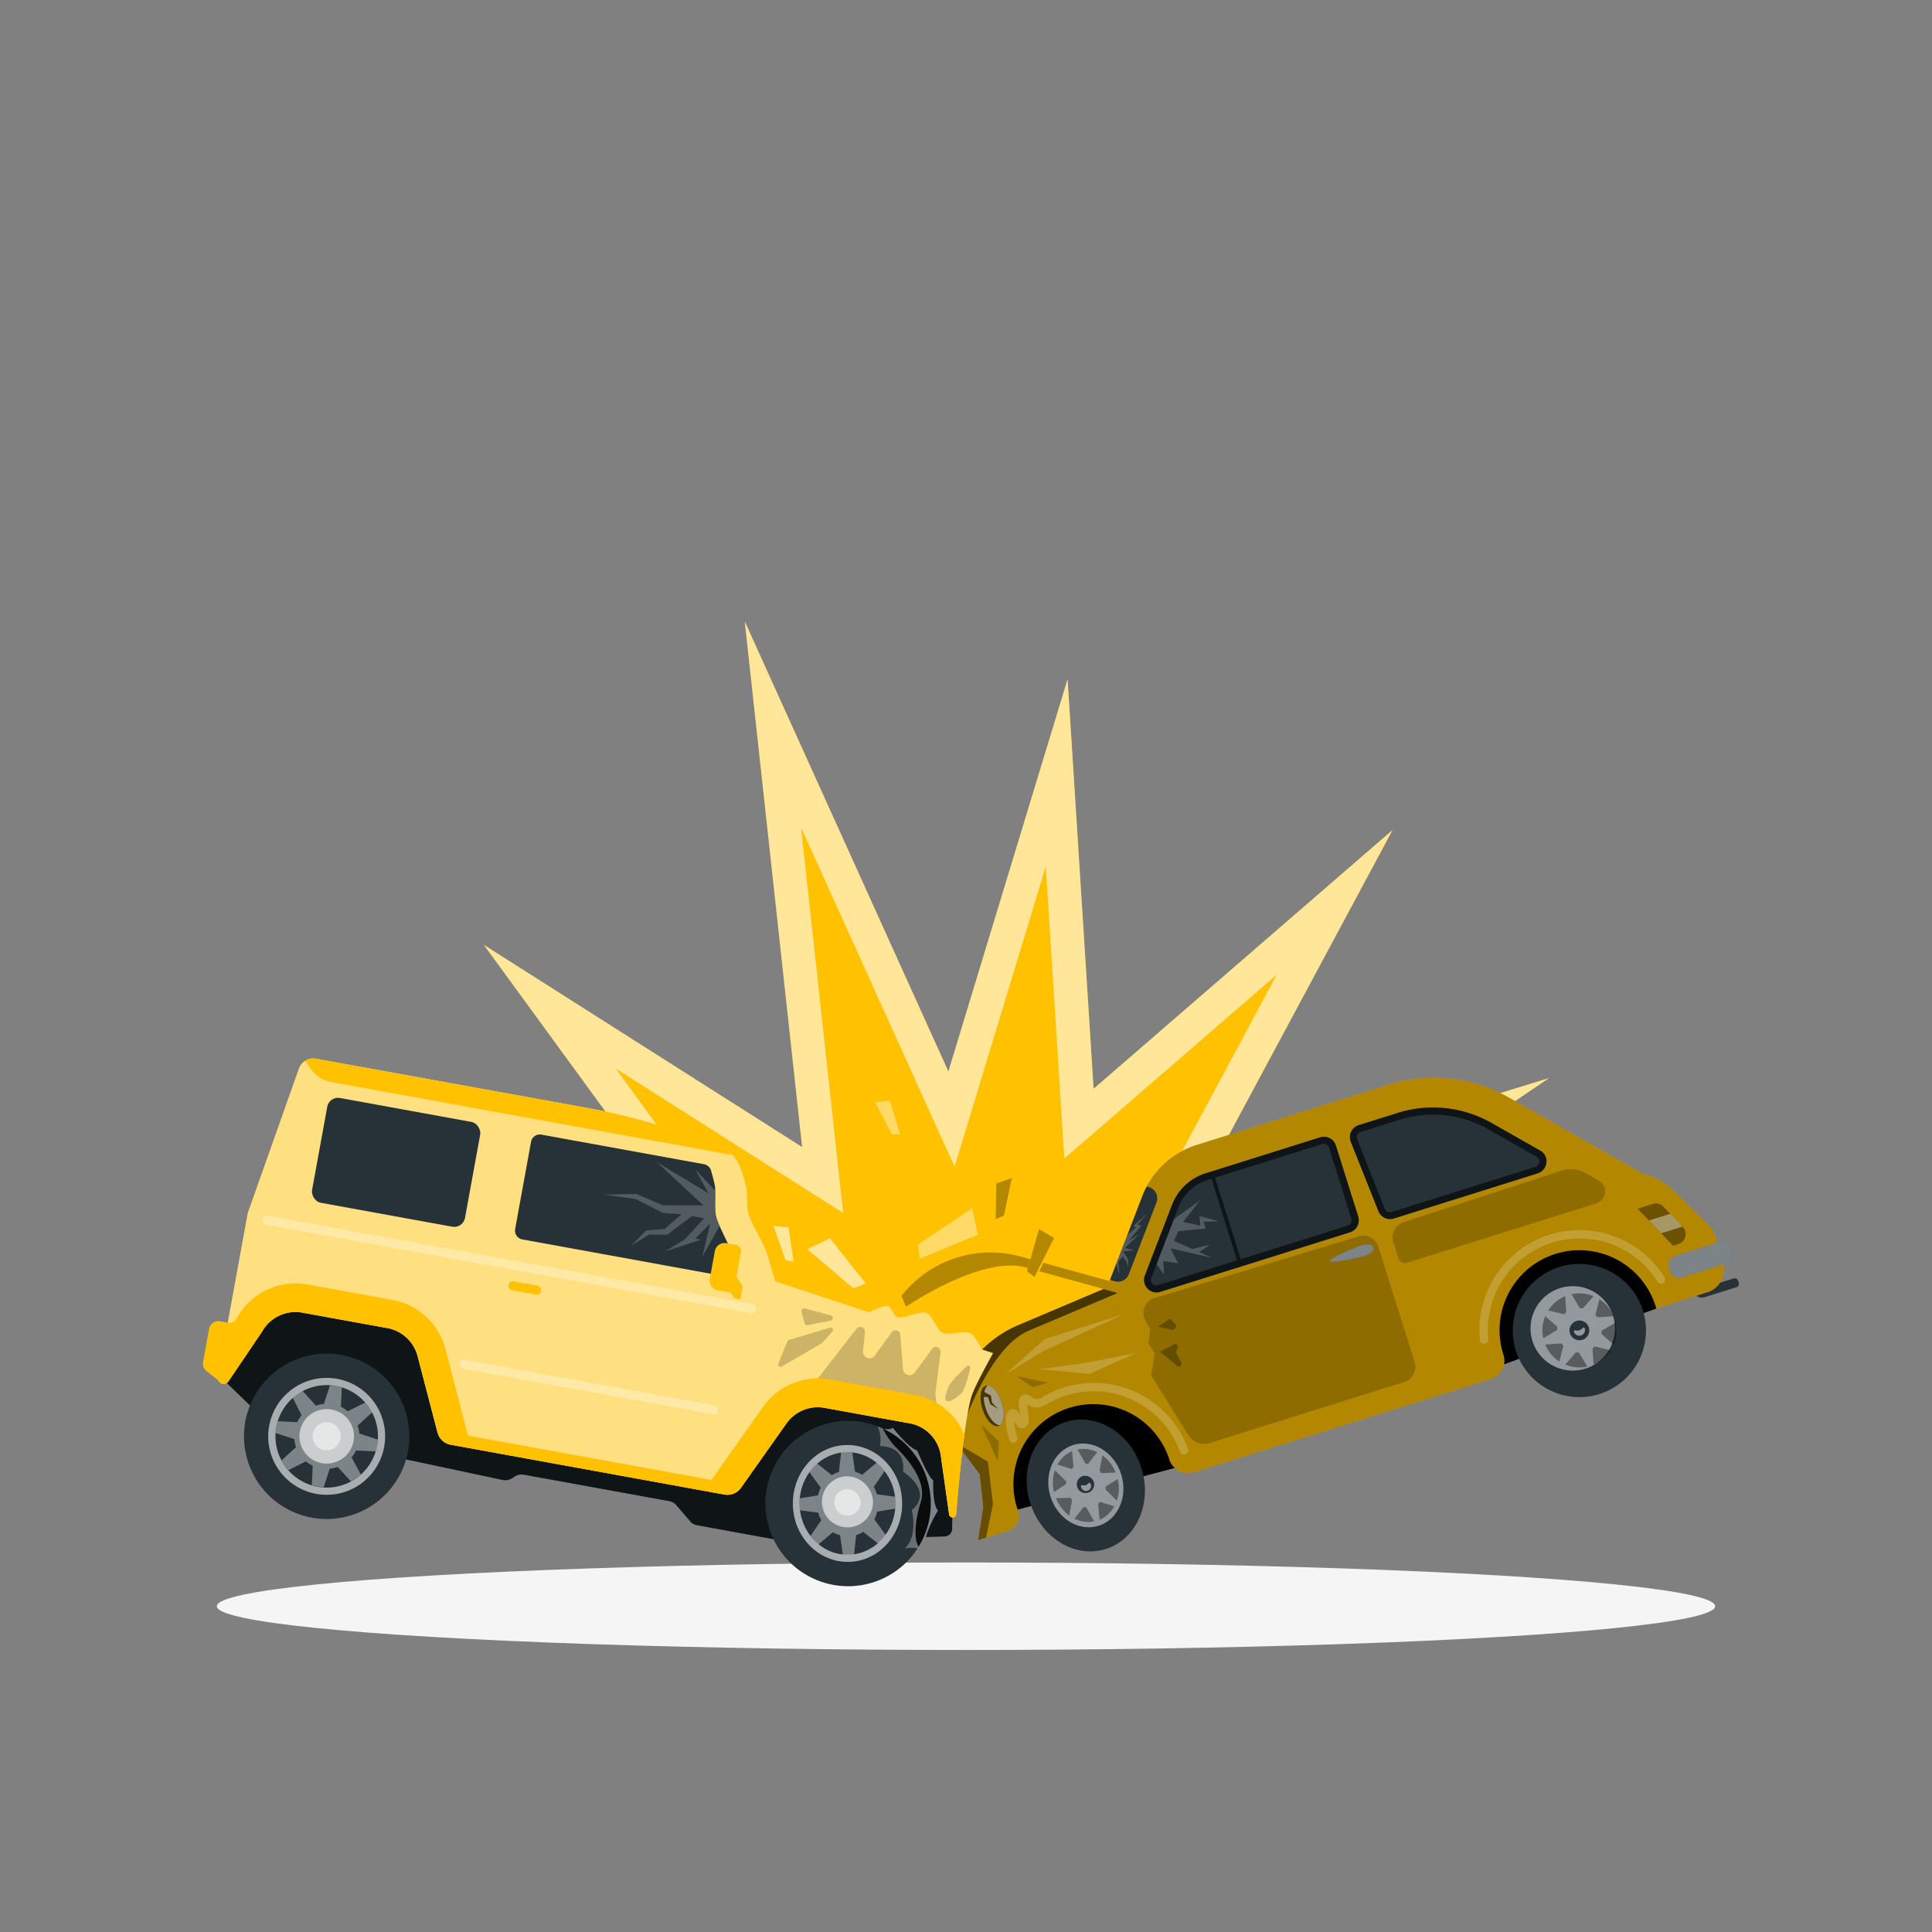 <svg xmlns="http://www.w3.org/2000/svg" viewBox="0 0 500 500"><rect x="0" y="0" width="500" height="500" fill="#808080" stroke="none"/><g id="freepik--Shadow--inject-43"><ellipse id="freepik--path--inject-43" cx="250" cy="415.69" rx="193.89" ry="11.32" style="fill:#f5f5f5"></ellipse></g><g id="freepik--Crash--inject-43"><polygon points="197.62 343.75 125.22 244.53 207.6 296.87 192.75 160.85 245.44 277.31 276.29 175.79 283.02 281.78 360.4 214.8 311.11 306.63 400.85 279.02 290.97 353.55 248.03 360.69 197.62 343.75" style="fill:#FFC100"></polygon><polygon points="197.62 343.75 125.22 244.53 207.6 296.87 192.75 160.85 245.44 277.31 276.29 175.79 283.02 281.78 360.4 214.8 311.11 306.63 400.85 279.02 290.97 353.55 248.03 360.69 197.62 343.75" style="fill:#fff;opacity:0.6"></polygon><polygon points="293.43 321.16 330.43 252.24 275.45 299.83 270.65 224.25 247.04 301.94 207.31 214.13 218.21 313.92 159.31 276.5 203.02 336.38 248.74 351.75 287.66 345.29 347.96 304.39 293.43 321.16" style="fill:#FFC100"></polygon></g><g id="freepik--car-2--inject-43"><path d="M438.33,332.31h10.92a.93.93,0,0,1,.93.93v.52a.93.93,0,0,1-.93.93h-8.63a2.3,2.3,0,0,1-2.3-2.3v-.09A0,0,0,0,1,438.33,332.31Z" transform="translate(-79.53 148.47) rotate(-17.44)" style="fill:#263238"></path><polygon points="261.21 391.23 307.07 379.08 297.14 364.85 278.43 358.49 268.1 361.74 260.12 372.93 260.23 384.52 261.21 391.23" style="fill:#263238"></polygon><polygon points="385.53 354.43 428.63 338.63 430.71 334.73 425.26 325.17 408.33 318.44 393.69 320.86 383.48 337.16 383.57 351.82 385.53 354.43" style="fill:#263238"></polygon><polygon points="261.21 391.23 307.07 379.08 297.14 364.85 278.43 358.49 268.1 361.74 260.12 372.93 260.23 384.52 261.21 391.23"></polygon><polygon points="385.53 354.43 428.63 338.63 430.71 334.73 425.26 325.17 408.33 318.44 393.69 320.86 383.48 337.16 383.57 351.82 385.53 354.43"></polygon><polygon points="247.42 373.3 253.53 381.57 254.46 390.1 253.11 398.6 255.16 397.95 259.87 393.74 258.24 378.2 252.22 371.8 247.42 373.3" style="fill:#FFC100"></polygon><polygon points="247.42 373.3 253.53 381.57 254.46 390.1 253.11 398.6 255.16 397.95 259.87 393.74 258.24 378.2 252.22 371.8 247.42 373.3" style="opacity:0.6"></polygon><path d="M442.18,317.06l-9.4-9.2a15.13,15.13,0,0,0-7.44-4L390.43,284a38.94,38.94,0,0,0-31-3.31l-49.73,15.62a22.27,22.27,0,0,0-14.09,13.22l-9.14,23.69-23,9.75a29.32,29.32,0,0,0-17.87,27.17l1.76,3.19,8.32,4.93L257,389.31l-1.8,8.64,5.65-1.77a4.07,4.07,0,0,0,2.6-5.26c-.18-.48-.34-1-.48-1.48a20.69,20.69,0,0,1,39.65-11.79v.05A5.09,5.09,0,0,0,309,381l76.83-24.13a4.94,4.94,0,0,0,3.26-6.21q-.13-.4-.24-.81a20.68,20.68,0,0,1,39.64-11.79c.06.18.1.35.15.53l13.25-4.16a6,6,0,0,0,4.21-5.42l0-.66a6.86,6.86,0,0,0-.31-2.46l-1.89-6A6.89,6.89,0,0,0,442.18,317.06Z" style="fill:#FFC100"></path><path d="M442.18,317.06l-9.4-9.2a15.13,15.13,0,0,0-7.44-4L390.43,284a38.94,38.94,0,0,0-31-3.31l-49.73,15.62a22.27,22.27,0,0,0-14.09,13.22l-9.14,23.69-23,9.75a29.32,29.32,0,0,0-17.87,27.17l1.76,3.19,8.32,4.93L257,389.31l-1.8,8.64,5.65-1.77a4.07,4.07,0,0,0,2.6-5.26c-.18-.48-.34-1-.48-1.48a20.69,20.69,0,0,1,39.65-11.79v.05A5.09,5.09,0,0,0,309,381l76.83-24.13a4.94,4.94,0,0,0,3.26-6.21q-.13-.4-.24-.81a20.68,20.68,0,0,1,39.64-11.79c.06.18.1.35.15.53l13.25-4.16a6,6,0,0,0,4.21-5.42l0-.66a6.86,6.86,0,0,0-.31-2.46l-1.89-6A6.89,6.89,0,0,0,442.18,317.06Z" style="opacity:0.3"></path><g style="opacity:0.2"><path d="M306.71,376.36h0a1.09,1.09,0,0,1-1.34-.69,23.77,23.77,0,0,0-29.43-14.53,23.43,23.43,0,0,0-5.34,2.43,4.32,4.32,0,0,1-4.82-.15c0,.51.13,1.2.21,1.68.29,1.83.62,3.9-1,4.46-1.26.44-2-.81-2.55-1.79a20.2,20.2,0,0,0,.85,4.22,1.08,1.08,0,0,1-.69,1.33h0a1.07,1.07,0,0,1-1.38-.7c-1-3.3-1.61-7,.36-7.84,1.12-.5,1.88.47,2.41,1.36,0-.26-.08-.5-.11-.71-.28-1.8-.61-3.86,1-4.48a2,2,0,0,1,2.08.61,2.19,2.19,0,0,0,2.58.17,26.54,26.54,0,0,1,5.81-2.65,25.94,25.94,0,0,1,32.11,15.86A1.1,1.1,0,0,1,306.71,376.36ZM265.21,363Z" style="fill:#fff"></path></g><path d="M245.66,370.11h0l2.68,1.45s7-22.54,17.87-27.17l23-9.75-2.67-1.45-23,9.75A29.32,29.32,0,0,0,245.66,370.11Z" style="opacity:0.6"></path><path d="M233.3,335.37h0l1.19,2.8S254,324.85,265.37,328l24.06,6.65-1.19-2.81-24.06-6.64A29.32,29.32,0,0,0,233.3,335.37Z" style="fill:#FFC100"></path><path d="M233.3,335.37h0l1.19,2.8S254,324.85,265.37,328l24.06,6.65-1.19-2.81-24.06-6.64A29.32,29.32,0,0,0,233.3,335.37Z" style="opacity:0.3"></path><path d="M259.33,363.06c.91,2.9.51,5.6-.9,6s-3.28-1.54-4.19-4.43-.5-5.6.9-6S258.43,360.17,259.33,363.06Z" style="opacity:0.6"></path><path d="M255.61,358.58a2.7,2.7,0,0,0-.87,1.68l1.69.91.3,1.82,1.54,1.65-2-1.27-.56-1.8-1.11-.05a10,10,0,0,0,.48,2.87c.81,2.58,2.39,4.43,3.73,4.49,1.06-.81,1.3-3.23.48-5.82S256.94,358.63,255.61,358.58Z" style="fill:#fff;opacity:0.5"></path><rect x="431.7" y="323.11" width="16.76" height="5.8" rx="2.33" transform="translate(-77.48 146.88) rotate(-17.44)" style="fill:#263238"></rect><rect x="431.7" y="323.11" width="16.76" height="5.8" rx="2.33" transform="translate(-77.48 146.88) rotate(-17.44)" style="fill:#fff;opacity:0.4"></rect><g style="opacity:0.2"><path d="M384.21,347.74h0a1.07,1.07,0,0,1-1.21-1,25.9,25.9,0,0,1,47.79-16.14,1.07,1.07,0,0,1-.4,1.47h0a1.07,1.07,0,0,1-1.44-.39,23.75,23.75,0,0,0-43.79,14.84A1.06,1.06,0,0,1,384.21,347.74Z" style="fill:#fff"></path></g><path d="M360.43,314.48l37.21-11.69a2.34,2.34,0,0,0,.46-4.26l-12.51-7.13a29.6,29.6,0,0,0-23.54-2.52l-10.16,3.19a2.33,2.33,0,0,0-1.47,3.09l7.14,18A2.33,2.33,0,0,0,360.43,314.48Z" style="fill:#263238"></path><path d="M341.89,295.21l-29.56,9.29a12.91,12.91,0,0,0-8.19,7.68l-7,18.22a2.34,2.34,0,0,0,2.88,3.07l49.07-15.42a2.34,2.34,0,0,0,1.53-2.93l-5.77-18.38A2.35,2.35,0,0,0,341.89,295.21Z" style="fill:#263238"></path><path d="M296.39,341.68l1.28,2.3-.47,3.66,1.63,2.62-.89,5.72,9.58,15.4a4.86,4.86,0,0,0,5.59,2.07l50.31-15.8a4.1,4.1,0,0,0,2.68-5.14l-9.38-29.86a4.09,4.09,0,0,0-5.09-2.69l-52.92,16A4,4,0,0,0,296.39,341.68Z" style="opacity:0.2"></path><polygon points="260 355.82 270.41 346.52 290.89 340.09 269.98 349.67 260 355.82" style="fill:#fff;opacity:0.2"></polygon><polygon points="269.09 354.34 281.07 352.7 294.05 350.14 281.96 355.56 269.09 354.34" style="fill:#fff;opacity:0.2"></polygon><polygon points="263.21 356.19 271.13 357.84 267.25 359.06 263.21 356.19" style="opacity:0.2"></polygon><path d="M302.84,341.25l-3.14,2.09,3.51.79a.94.94,0,0,0,.89-1.56Z" style="opacity:0.3"></path><path d="M300.26,349.82l3.52-1.88a.7.7,0,0,1,1,.86l-.44,1.16,1.38,2.71a.7.7,0,0,1-1.07.85Z" style="opacity:0.3"></path><path d="M355.45,322.82c.24.76-.71,1.74-2.13,2.18s-8.93,2.13-9.17,1.37,6.88-3.68,8.3-4.12S355.22,322.06,355.45,322.82Z" style="fill:#263238"></path><path d="M355.45,322.82c.24.76-.71,1.74-2.13,2.18s-8.93,2.13-9.17,1.37,6.88-3.68,8.3-4.12S355.22,322.06,355.45,322.82Z" style="fill:#fff;opacity:0.4"></path><path d="M299.26,311.26a3,3,0,0,0-2-4.06l-.48-.13a22.3,22.3,0,0,0-1.11,2.43l-8.39,21.75,1.23.34a3,3,0,0,0,3.63-1.82l7.13-18.48Z" style="fill:#263238"></path><polygon points="291.94 325.9 290.66 323.85 293.5 323.59 291.14 322.96 294.99 319.23 292.07 321.15 295.4 317.16 294.4 316.97 297.1 313.8 293.31 317.31 294 317.66 291.73 319.65 288.86 327.09 289.75 329.91 289.4 326.63 290.58 325.19 291.49 326.48 291.99 328.08 291.94 325.9" style="fill:#fff;opacity:0.2"></polygon><path d="M430.49,312.29l5,5.22a2.7,2.7,0,0,1-1.13,4.45l-1.35.43-9.21-9.57,3.91-1.23A2.68,2.68,0,0,1,430.49,312.29Z" style="opacity:0.4"></path><polygon points="429.94 319.17 435.45 317.44 432.26 314.12 426.75 315.85 429.94 319.17" style="fill:#fff;opacity:0.4"></polygon><path d="M360.57,321.44l1.31,4.17a1.82,1.82,0,0,0,2.28,1.19L413,311.47a3.4,3.4,0,0,0,2.38-2.69,3.18,3.18,0,0,0-1.61-3.25l-3.32-1.89A7.87,7.87,0,0,0,404,303l-40.83,13.33A4.1,4.1,0,0,0,360.57,321.44Z" style="opacity:0.2"></path><polygon points="301.25 329.81 301.05 326.36 304.91 326.95 302.92 323.07 313.65 325.53 310.36 324.03 313.14 322.12 308.6 323.24 303.82 321.1 304.98 318.61 312.02 317.96 311.47 316.19 315.39 316.08 310.45 314.74 310.65 317.19 306.2 316.21 310.5 310.72 302.48 316.49 302.48 316.49 298.69 326.3 301.25 329.81" style="fill:#fff;opacity:0.2"></polygon><circle cx="408.75" cy="344.3" r="17.24" transform="translate(-114.23 234.24) rotate(-28.22)" style="fill:#263238"></circle><circle cx="408.75" cy="344.3" r="10.96" transform="matrix(0.43, -0.9, 0.9, 0.43, -78.61, 563.61)" style="fill:#fff;opacity:0.5"></circle><path d="M411.18,343.54a2.55,2.55,0,1,1-3.19-1.67A2.54,2.54,0,0,1,411.18,343.54Z" style="fill:#263238"></path><g style="opacity:0.4"><path d="M405.36,339.65l-.28-4.19a9.5,9.5,0,0,0-4.39,3.67l4.08,1A7.08,7.08,0,0,1,405.36,339.65Z"></path><path d="M404.6,348.28a7.08,7.08,0,0,1-.5-.59l-4.19.28a9.5,9.5,0,0,0,3.67,4.39Z"></path><path d="M408.63,350.05a6.48,6.48,0,0,1-.77-.07l-2.77,3.17a9.47,9.47,0,0,0,5.71.5Z"></path><path d="M403,344.18a6.48,6.48,0,0,1,.07-.77l-3.17-2.77a9.47,9.47,0,0,0-.5,5.71Z"></path><path d="M414.5,344.42a6.48,6.48,0,0,1-.07.77L417.6,348a9.47,9.47,0,0,0,.5-5.71Z"></path><path d="M412.9,340.32a7.08,7.08,0,0,1,.5.59l4.19-.28a9.5,9.5,0,0,0-3.67-4.39Z"></path><path d="M412.73,348.45a7.08,7.08,0,0,1-.59.5l.28,4.19a9.5,9.5,0,0,0,4.39-3.67Z"></path><path d="M409.64,338.62l2.77-3.17a9.47,9.47,0,0,0-5.71-.5l2.17,3.6A6.48,6.48,0,0,1,409.64,338.62Z"></path></g><path d="M410.15,343.86a1.47,1.47,0,0,1-2.8.88c-.24-.77.62-.23,1.39-.47S409.91,343.09,410.15,343.86Z" style="fill:#fff;opacity:0.5"></path><ellipse cx="281.01" cy="384.43" rx="15.09" ry="17.24" transform="translate(-102.3 101.9) rotate(-17.44)" style="fill:#263238"></ellipse><path d="M290.17,381.55c1.81,5.78-.82,11.75-5.87,13.33s-10.63-1.8-12.44-7.57.81-11.75,5.87-13.34S288.36,375.78,290.17,381.55Z" style="fill:#fff;opacity:0.5"></path><path d="M283.14,383.76a2.25,2.25,0,1,1-2.89-1.76A2.41,2.41,0,0,1,283.14,383.76Z" style="fill:#263238"></path><g style="opacity:0.4"><path d="M277.84,379.71l-.4-4.16a7.84,7.84,0,0,0-3.76,3.48l3.66,1.15A5.56,5.56,0,0,1,277.84,379.71Z"></path><path d="M277.47,388.21a7.09,7.09,0,0,1-.46-.59l-3.71.12a10.28,10.28,0,0,0,3.42,4.48Z"></path><path d="M281.11,390.11a5.06,5.06,0,0,1-.68-.09l-2.35,3a7.85,7.85,0,0,0,5.08.7Z"></path><path d="M275.91,384.1q0-.37,0-.75L273,380.5a10.33,10.33,0,0,0-.24,5.62Z"></path><path d="M286.12,384.76a6.28,6.28,0,0,1,0,.75l2.91,2.85a10.24,10.24,0,0,0,.25-5.62Z"></path><path d="M284.56,380.64a6.7,6.7,0,0,1,.45.6l3.72-.13a10.3,10.3,0,0,0-3.42-4.47Z"></path><path d="M284.69,388.68c-.16.16-.33.32-.5.46l.39,4.16a7.8,7.8,0,0,0,3.77-3.47Z"></path><path d="M281.6,378.84l2.35-3a7.85,7.85,0,0,0-5.08-.7l2.05,3.64A5.28,5.28,0,0,1,281.6,378.84Z"></path></g><path d="M282.24,384a1.3,1.3,0,1,1-2.45.77c-.24-.77.54-.2,1.21-.41S282,383.27,282.24,384Z" style="fill:#fff;opacity:0.5"></path><path d="M398.54,297.75,386,290.62a30.64,30.64,0,0,0-24.25-2.6l-10.16,3.19a3.25,3.25,0,0,0-2,4.29l7.15,17.95a3.25,3.25,0,0,0,4,1.89l37.21-11.69a3.23,3.23,0,0,0,.63-5.9Zm-.17,3a1.38,1.38,0,0,1-1,1.22l-37.22,11.69a1.44,1.44,0,0,1-1.77-.84l-7.14-17.95a1.44,1.44,0,0,1,0-1.15,1.41,1.41,0,0,1,.87-.75l10.16-3.2a28.81,28.81,0,0,1,22.82,2.45l12.52,7.13A1.39,1.39,0,0,1,398.37,300.71Z" style="fill:#263238"></path><path d="M341.62,294.36l-29.56,9.28a13.73,13.73,0,0,0-8.75,8.21l-7,18.22a3.23,3.23,0,0,0,4,4.25l49.07-15.41a3.25,3.25,0,0,0,2.12-4.06l-5.78-18.38A3.22,3.22,0,0,0,341.62,294.36Zm-43.38,37.86a1.42,1.42,0,0,1-.29-1.5l7-18.22a11.94,11.94,0,0,1,7.62-7.14l.95-.3,6.64,21.12-20.47,6.43A1.42,1.42,0,0,1,298.24,332.22Zm51.49-16.83a1.43,1.43,0,0,1-.94,1.8l-27.69,8.7-6.63-21.12,27.69-8.7a1.43,1.43,0,0,1,1.8.94Z" style="fill:#263238"></path><g style="opacity:0.6"><path d="M398.54,297.75,386,290.62a30.64,30.64,0,0,0-24.25-2.6l-10.16,3.19a3.25,3.25,0,0,0-2,4.29l7.15,17.95a3.25,3.25,0,0,0,4,1.89l37.21-11.69a3.23,3.23,0,0,0,.63-5.9Zm-.17,3a1.38,1.38,0,0,1-1,1.22l-37.22,11.69a1.44,1.44,0,0,1-1.77-.84l-7.14-17.95a1.44,1.44,0,0,1,0-1.15,1.41,1.41,0,0,1,.87-.75l10.16-3.2a28.81,28.81,0,0,1,22.82,2.45l12.52,7.13A1.39,1.39,0,0,1,398.37,300.71Z"></path><path d="M341.62,294.36l-29.56,9.28a13.73,13.73,0,0,0-8.75,8.21l-7,18.22a3.23,3.23,0,0,0,4,4.25l49.07-15.41a3.25,3.25,0,0,0,2.12-4.06l-5.78-18.38A3.22,3.22,0,0,0,341.62,294.36Zm-43.38,37.86a1.42,1.42,0,0,1-.29-1.5l7-18.22a11.94,11.94,0,0,1,7.62-7.14l.95-.3,6.64,21.12-20.47,6.43A1.42,1.42,0,0,1,298.24,332.22Zm51.49-16.83a1.43,1.43,0,0,1-.94,1.8l-27.69,8.7-6.63-21.12,27.69-8.7a1.43,1.43,0,0,1,1.8.94Z"></path></g><polygon points="253.94 368.7 258.5 373.04 258.24 378.2 253.94 368.7" style="opacity:0.2"></polygon><polygon points="268.4 330.07 273.47 320.01 269.57 317.71 268.89 318.09 265.8 329.01 267.72 330.46 268.4 330.07" style="fill:#FFC100"></polygon><polygon points="268.89 318.09 272.79 320.4 267.72 330.46 265.8 329.02 268.89 318.09" style="fill:#FFC100"></polygon><polygon points="268.89 318.09 272.79 320.4 267.72 330.46 265.8 329.02 268.89 318.09" style="opacity:0.3"></polygon><polygon points="257.32 315.11 257.44 305.87 261.47 304.48 261.85 304.9 259.81 314.59 257.69 315.53 257.32 315.11" style="fill:#FFC100"></polygon><polygon points="261.85 304.9 257.82 306.29 257.69 315.53 259.81 314.59 261.85 304.9" style="fill:#FFC100"></polygon><polygon points="261.85 304.9 257.82 306.29 257.69 315.53 259.81 314.59 261.85 304.9" style="opacity:0.3"></polygon></g><g id="freepik--car-1--inject-43"><path d="M57.75,357l9.33,9,35.61,11.18L130.08,383a3.35,3.35,0,0,0,2.72-.62l.16-.11a3.34,3.34,0,0,1,2.63-.63l37.67,6.86a3,3,0,0,1,1.74,1l3.62,4.21a2.94,2.94,0,0,0,1.74,1l23,4.2,41.1-1.29a2,2,0,0,0,1.95-2l.08-9.67-1.28-18.21-46.19-9.35-25.62,19.59L124.32,368,105,340.16l-34.32-5L60.1,349.76Z" style="fill:#263238"></path><path d="M57.75,357l9.33,9,35.61,11.18L130.08,383a3.35,3.35,0,0,0,2.72-.62l.16-.11a3.34,3.34,0,0,1,2.63-.63l37.67,6.86a3,3,0,0,1,1.74,1l3.62,4.21a2.94,2.94,0,0,0,1.74,1l23,4.2,41.1-1.29a2,2,0,0,0,1.95-2l.08-9.67-1.28-18.21-46.19-9.35-25.62,19.59L124.32,368,105,340.16l-34.32-5L60.1,349.76Z" style="opacity:0.6"></path><path d="M257,350.19l-2.86-.94s-1.79-3.55-2.9-4.15c-1.62-.87-5.71.61-7.35-.22-1.45-.73-2.58-4.46-4.09-5.07-1.81-.72-5.91,1.71-7.71,1-.83-.34-1.42-2.54-2.28-2.79-1.23-.35-4.84,1.62-4.84,1.62l-24.38-8.05s-1.75-6.5-2.63-8.56c-1-2.32-3.67-6.66-4.31-9.09-.42-1.58-.22-4.88-.47-6.49a47.4,47.4,0,0,0-1.56-5.09,8.28,8.28,0,0,0-4.93-5.3L182,295.21a165.76,165.76,0,0,0-30.11-8.49L81.76,274a3.93,3.93,0,0,0-4.4,2.55L64.22,313.67a3.13,3.13,0,0,0-.16.6l-7.67,42.09a1.5,1.5,0,0,0,1.21,1.74,1.49,1.49,0,0,0,1.5-.64l8.64-12.77a9.93,9.93,0,0,1,10.5-5l22,4a9.94,9.94,0,0,1,7.83,7.28l5.16,19.78a4.28,4.28,0,0,0,3.37,3.12l70.87,12.9a4.28,4.28,0,0,0,4.25-1.73l11.8-16.7a9.94,9.94,0,0,1,9.9-4l22,4a9.92,9.92,0,0,1,8.06,8.39l2.14,15.19a.91.91,0,0,0,1.8,0s1.8-23.22,4-30.6C252.4,358.35,257,350.19,257,350.19Z" style="fill:#FFC100"></path><path d="M257,350.19l-2.86-.94s-1.79-3.55-2.9-4.15c-1.62-.87-5.71.61-7.35-.22-1.45-.73-2.58-4.46-4.09-5.07-1.81-.72-5.91,1.71-7.71,1-.83-.34-1.42-2.54-2.28-2.79-1.23-.35-4.84,1.62-4.84,1.62l-24.38-8.05s-1.75-6.5-2.63-8.56c-1-2.32-3.67-6.66-4.31-9.09-.42-1.58-.22-4.88-.47-6.49a47.4,47.4,0,0,0-1.56-5.09,8.28,8.28,0,0,0-4.93-5.3L182,295.21a165.76,165.76,0,0,0-30.11-8.49L81.76,274a3.93,3.93,0,0,0-4.4,2.55L64.22,313.67a3.13,3.13,0,0,0-.16.6l-7.67,42.09a1.5,1.5,0,0,0,1.21,1.74,1.49,1.49,0,0,0,1.5-.64l8.64-12.77a9.93,9.93,0,0,1,10.5-5l22,4a9.94,9.94,0,0,1,7.83,7.28l5.16,19.78a4.28,4.28,0,0,0,3.37,3.12l70.87,12.9a4.28,4.28,0,0,0,4.25-1.73l11.8-16.7a9.94,9.94,0,0,1,9.9-4l22,4a9.92,9.92,0,0,1,8.06,8.39l2.14,15.19a.91.91,0,0,0,1.8,0s1.8-23.22,4-30.6C252.4,358.35,257,350.19,257,350.19Z" style="fill:#fff;opacity:0.5"></path><path d="M210.88,357.76l10.78-13.88a1.22,1.22,0,0,1,2.18.87l-.5,5a1.69,1.69,0,0,0,3,1.16l4.44-6.12a1.22,1.22,0,0,1,2.2.61l.72,9a1.69,1.69,0,0,0,3,.87l4.53-6.16a1.22,1.22,0,0,1,2.19.88l-1.38,10.8,1.45,9.25-20.11-7.84-13.28-.54Z" style="opacity:0.2"></path><path d="M250.17,353.63s-3.77,3.43-4.52,4.93c-.44.89-1.51,3.33-.71,3.94s3.19-1.18,3.92-2c1.1-1.26,2.2-6.33,2.2-6.33A.53.53,0,0,0,250.17,353.63Z" style="opacity:0.2"></path><path d="M214.84,343.59l-10.69,3.19a.58.58,0,0,0-.39.36l-2.31,5.76a.61.61,0,0,0,.88.75l10.31-6a.81.81,0,0,0,.14-.12l2.69-3A.61.61,0,0,0,214.84,343.59Z" style="opacity:0.2"></path><path d="M80.43,276.62A8,8,0,0,0,85.61,280l103.9,18.91a8.4,8.4,0,0,0-2.82-1.84L182,295.21a165.76,165.76,0,0,0-30.11-8.49L81.76,274a3.91,3.91,0,0,0-2.79.55Z" style="fill:#FFC100"></path><rect x="82.41" y="287.03" width="40.23" height="27.57" rx="2.82" transform="translate(55.54 -13.5) rotate(10.32)" style="fill:#263238"></rect><path d="M187.19,330.23l-52-9.47a2.31,2.31,0,0,1-1.87-2.69l4.11-22.56a2.32,2.32,0,0,1,2.69-1.87l42.09,7.66a2.34,2.34,0,0,1,1.84,1.75s.86,3,1,4.07c.2,1.89-.15,5.73.26,7.58.49,2.2,2.76,6.17,3.54,8.29.38,1.07,1,4.43,1,4.43A2.31,2.31,0,0,1,187.19,330.23Z" style="fill:#263238"></path><path d="M186.22,317.33a15.79,15.79,0,0,1-1-2.63,47.92,47.92,0,0,1-.2-6.61l-5.12-5.52,3.46,6.27L170,300.76l12,11.17-10.45,0L164.76,309l-8.39.15,8.15,1.17,7,3.57,4.85.36L172,318.06l-4.78.38-3.84,3.9,4.59-2.82,4.7,0,6.41-4.79,3.14.57-5,5.47L172,323.91l9.45-3.09-1.52-.27,3.85-3.9-2,8.52Z" style="fill:#fff;opacity:0.2"></path><rect x="66.95" y="326.05" width="129.81" height="2.33" rx="1.12" transform="translate(60.74 -18.32) rotate(10.32)" style="fill:#fff;opacity:0.3"></rect><rect x="118.27" y="357.79" width="68.23" height="2.33" rx="1.12" transform="translate(66.76 -21.49) rotate(10.32)" style="fill:#fff;opacity:0.3"></rect><rect x="131.54" y="332.16" width="8.57" height="2.33" rx="1.12" transform="translate(61.9 -18.94) rotate(10.32)" style="fill:#FFC100"></rect><path d="M190.6,330.37l1.15-6.36a1.56,1.56,0,0,0-1.25-1.82l-2.5-.45a2.55,2.55,0,0,0-3,2.05l-1.3,7.13a2.55,2.55,0,0,0,2,3l3.43.63,1,1.48,1.45.27.62-3.42Z" style="fill:#FFC100"></path><circle cx="84.54" cy="371.72" r="21.4" transform="translate(-282.29 268) rotate(-61.4)" style="fill:#263238"></circle><path d="M97.22,375.61a14.49,14.49,0,0,0,.38-1.51,13.9,13.9,0,0,0,.18-1.55L93,371a8.4,8.4,0,0,0-.44-2.06l3.73-3.41A13.73,13.73,0,0,0,94.49,363L90,365.24a8.41,8.41,0,0,0-1.77-1.15l.22-5a10.76,10.76,0,0,0-1.51-.38,13.63,13.63,0,0,0-1.55-.18l-1.56,4.8a8.4,8.4,0,0,0-2.07.45L78.33,360a13.59,13.59,0,0,0-2.56,1.77l2.29,4.5a8.44,8.44,0,0,0-1.14,1.78l-5-.23a15.35,15.35,0,0,0-.38,1.52,13.46,13.46,0,0,0-.18,1.54l4.81,1.57a8.48,8.48,0,0,0,.44,2.07l-3.73,3.41a13.52,13.52,0,0,0,1.77,2.55l4.5-2.28a8.7,8.7,0,0,0,1.78,1.14l-.22,5a12.33,12.33,0,0,0,1.51.37,13.77,13.77,0,0,0,1.54.19l1.57-4.81a8.38,8.38,0,0,0,2.07-.44l3.41,3.72a12.78,12.78,0,0,0,2.55-1.77L91,377.16a8.19,8.19,0,0,0,1.14-1.78Z" style="fill:#fff;opacity:0.4"></path><path d="M87.25,356.84a15.13,15.13,0,1,0,12.18,17.59A15.12,15.12,0,0,0,87.25,356.84Zm-5.08,27.93A13.26,13.26,0,1,1,97.6,374.1,13.26,13.26,0,0,1,82.17,384.77Z" style="fill:#fff;opacity:0.6"></path><path d="M91.48,373a7.05,7.05,0,1,1-5.67-8.21A7,7,0,0,1,91.48,373Z" style="fill:#fff;opacity:0.6"></path><path d="M88.13,372.37a3.64,3.64,0,1,1-2.93-4.23A3.64,3.64,0,0,1,88.13,372.37Z" style="fill:#fff;opacity:0.5"></path><path d="M208.19,338.59l6.82,1.84a.68.68,0,0,1,0,1.33l-6,1.2a.69.69,0,0,1-.8-.5l-.78-3A.69.69,0,0,1,208.19,338.59Z" style="opacity:0.2"></path><path d="M249.62,371.27A17.32,17.32,0,0,0,236.78,361l-22-4a17.41,17.41,0,0,0-17.27,7.06L184.12,383l-63-11.47-5.84-22.42a17.35,17.35,0,0,0-13.68-12.69l-22-4a17.34,17.34,0,0,0-18.33,8.75h0a2.26,2.26,0,0,1-2.38,1.14l-2-.37a2.39,2.39,0,0,0-2.77,1.92l-1.57,8.66a2.39,2.39,0,0,0,.87,2.3l3.13,2.45a1.5,1.5,0,0,0,1.1.86,1.49,1.49,0,0,0,1.5-.64l8.64-12.77a9.93,9.93,0,0,1,10.5-5l22,4a9.94,9.94,0,0,1,7.83,7.28l5.16,19.78a4.28,4.28,0,0,0,3.37,3.12l70.87,12.9a4.28,4.28,0,0,0,4.25-1.73l11.8-16.7a9.94,9.94,0,0,1,9.9-4l22,4a9.92,9.92,0,0,1,8.06,8.39l2.14,15.19a.91.91,0,0,0,1.8,0S248.33,380.61,249.62,371.27Z" style="fill:#FFC100"></path><path d="M227.82,369.6s2.48.73,3.21-.13c0,0,4,5.23,6.34,5.92,0,0,2.9,7.06,4.15,7.71,0,0-.28,6.38,1.24,7.8,0,0-3.14,5-3.4,8.53,0,0-1.11-.1-1.15,2.09,0,0-.59-1.51-1.81-1.79l.34-6.21,1.59-6.4-.37-2.58-4.24-7.46L230,373.27Z" style="fill:#263238"></path><path d="M227.82,369.6s2.48.73,3.21-.13c0,0,4,5.23,6.34,5.92,0,0,2.9,7.06,4.15,7.71,0,0-.28,6.38,1.24,7.8,0,0-3.14,5-3.4,8.53,0,0-1.11-.1-1.15,2.09,0,0-.59-1.51-1.81-1.79l.34-6.21,1.59-6.4-.37-2.58-4.24-7.46L230,373.27Z" style="fill:#fff;opacity:0.4"></path><circle cx="219.49" cy="389.12" r="21.4" transform="translate(-223.66 445.77) rotate(-67.86)" style="fill:#263238"></circle><path d="M233.48,388.86c-.13-8.35-6.58-15-14.39-14.89s-14,7-13.9,15.35,6.58,15,14.39,14.9S233.62,397.22,233.48,388.86Zm-13.93,13.5c-6.85.11-12.5-5.74-12.62-13.07s5.34-13.35,12.19-13.46,12.5,5.73,12.62,13.06S226.4,402.25,219.55,402.36Z" style="fill:#fff;opacity:0.6"></path><path d="M231.67,390.45a13.47,13.47,0,0,0,.07-1.56,13.14,13.14,0,0,0-.12-1.55l-4.69-.61a8.49,8.49,0,0,0-.79-1.94l2.8-4.07a13,13,0,0,0-2.1-2.16l-3.71,3.12a7.49,7.49,0,0,0-1.84-.78l-.71-5a11.8,11.8,0,0,0-1.46-.07,9.89,9.89,0,0,0-1.45.12l-.56,5a7.82,7.82,0,0,0-1.81.83l-3.81-3a13.4,13.4,0,0,0-2,2.23l2.92,4a8.92,8.92,0,0,0-.72,2l-4.67.76a12.79,12.79,0,0,0,.05,3.11l4.69.6a8.49,8.49,0,0,0,.79,1.94l-2.79,4.07a12.22,12.22,0,0,0,2.09,2.16l3.71-3.11a7.49,7.49,0,0,0,1.84.78l.72,5a11.64,11.64,0,0,0,1.45.08,13.72,13.72,0,0,0,1.45-.12l.56-5a7.46,7.46,0,0,0,1.81-.84l3.81,3a12.27,12.27,0,0,0,2-2.23l-2.92-4a8.57,8.57,0,0,0,.72-2Z" style="fill:#fff;opacity:0.4"></path><path d="M227.1,369.13a7.82,7.82,0,0,1,.59,5.14s6.76-.45,6,6.56c0,0,8.15,5.18,2.27,10,0,0,1.73,6.59-1.81,9.92a7.34,7.34,0,0,1,3.35,0,21.4,21.4,0,0,0-10.36-31.61Z" style="fill:#fff;opacity:0.3"></path><path d="M228.46,369.71a19.65,19.65,0,0,0,3.95,5.42c4.32,4.38,7.29,9.33,5.86,13.71-1.25,3.86-2,9.41-.5,11.4a21.38,21.38,0,0,0-9.31-30.53Z" style="opacity:0.9"></path><path d="M225.93,389a6.61,6.61,0,1,1-6.71-6.94A6.84,6.84,0,0,1,225.93,389Z" style="fill:#fff;opacity:0.6"></path><path d="M222.74,389a3.41,3.41,0,1,1-3.46-3.59A3.53,3.53,0,0,1,222.74,389Z" style="fill:#fff;opacity:0.5"></path><polygon points="224.06 331.21 214.8 319.51 208.94 322.31 208.94 323.29 220.78 333.38 224.06 332.19 224.06 331.21" style="fill:#FFC100"></polygon><polygon points="208.94 323.29 214.8 320.48 224.06 332.19 220.78 333.38 208.94 323.29" style="fill:#FFC100"></polygon><polygon points="208.94 323.29 214.8 320.48 224.06 332.19 220.78 333.38 208.94 323.29" style="fill:#fff;opacity:0.6"></polygon><polygon points="205.67 326.03 204.4 317.13 200.49 316.78 200.19 317.29 203.29 326.14 205.37 326.54 205.67 326.03" style="fill:#FFC100"></polygon><polygon points="200.19 317.29 204.1 317.64 205.37 326.54 203.29 326.14 200.19 317.29" style="fill:#FFC100"></polygon><polygon points="200.19 317.29 204.1 317.64 205.37 326.54 203.29 326.14 200.19 317.29" style="fill:#fff;opacity:0.6"></polygon><polygon points="239.06 326.05 254.12 319.79 252.66 312.99 251.61 312.72 237.6 322.07 238 325.77 239.06 326.05" style="fill:#FFC100"></polygon><polygon points="251.61 312.72 253.07 319.52 238 325.77 237.6 322.07 251.61 312.72" style="fill:#FFC100"></polygon><polygon points="251.61 312.72 253.07 319.52 238 325.77 237.6 322.07 251.61 312.72" style="fill:#fff;opacity:0.4"></polygon><polygon points="233.13 293.02 230.55 284.34 226.65 284.64 226.43 285.2 230.81 293.53 232.91 293.58 233.13 293.02" style="fill:#FFC100"></polygon><polygon points="226.43 285.2 230.33 284.89 232.91 293.58 230.81 293.53 226.43 285.2" style="fill:#FFC100"></polygon><polygon points="226.43 285.2 230.33 284.89 232.91 293.58 230.81 293.53 226.43 285.2" style="fill:#fff;opacity:0.4"></polygon></g></svg>